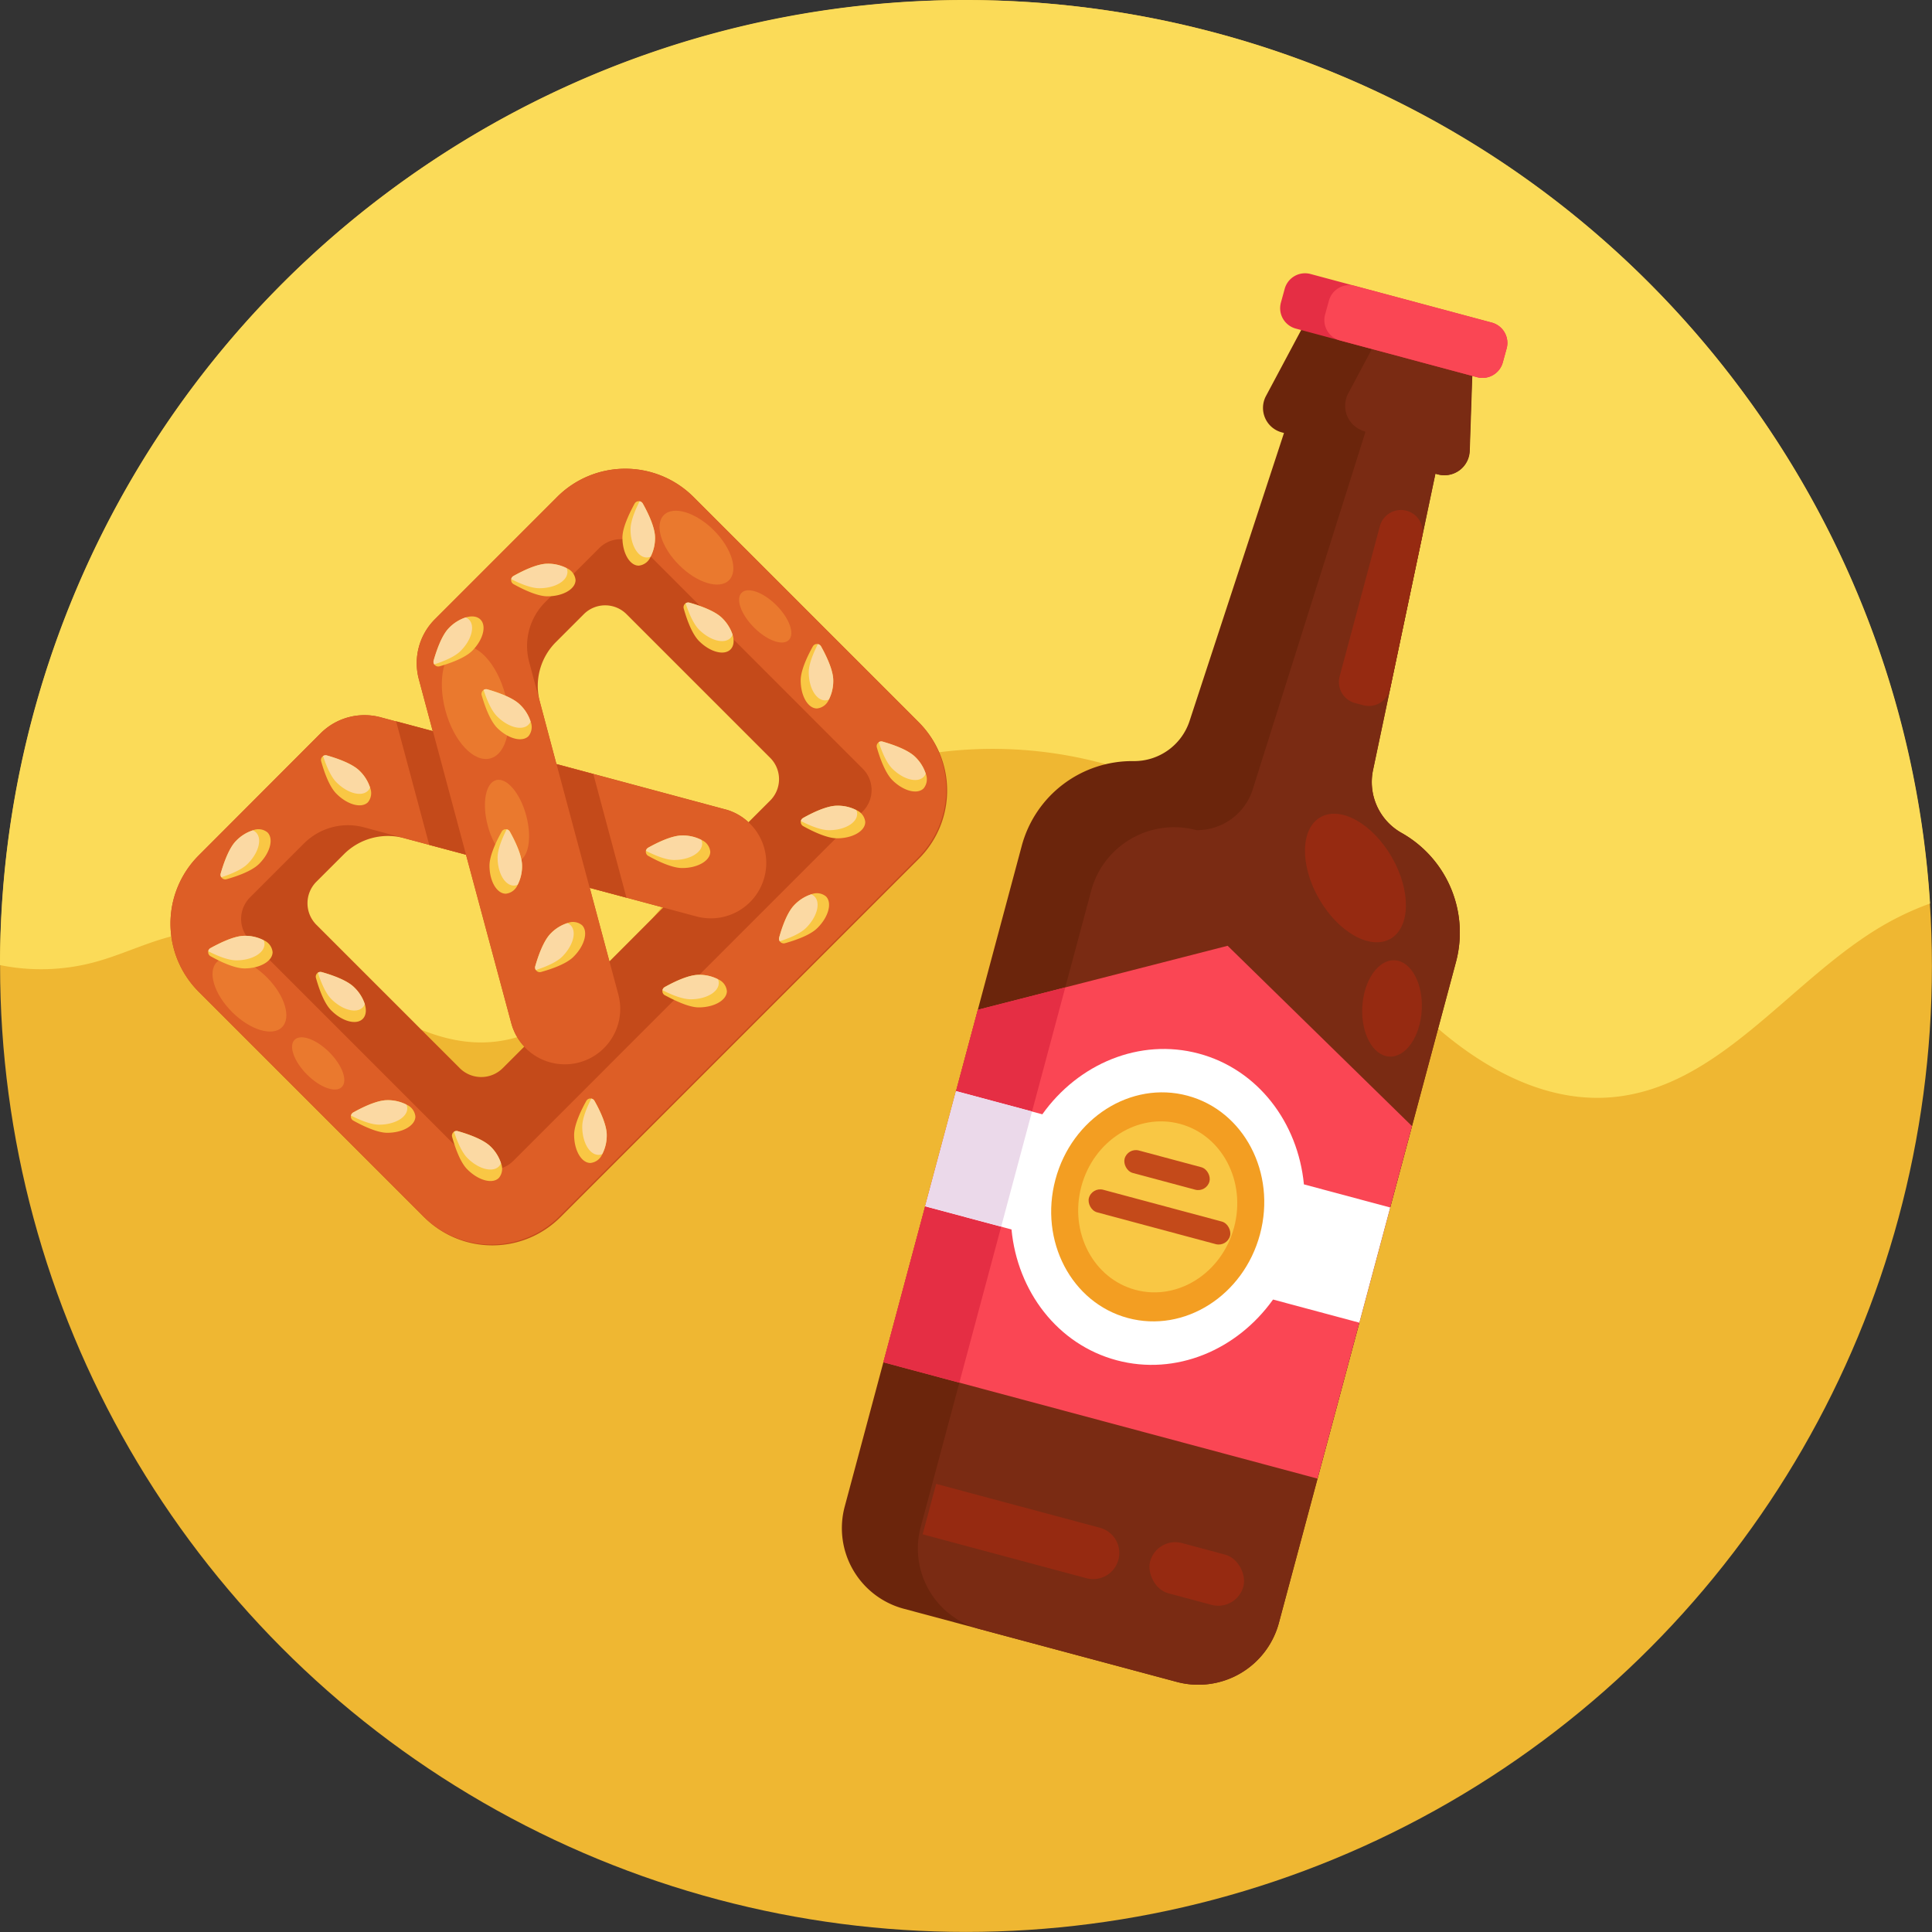 <svg id="Icons" xmlns="http://www.w3.org/2000/svg" viewBox="0 0 512 512"><rect x="0" y="0" width="512" height="512" fill="#333333" stroke="none"/><defs><style>.cls-1{fill:#efb732;}.cls-2{fill:#fbdb58;}.cls-3{fill:#c44a1a;}.cls-4{fill:#dd5e26;}.cls-5{fill:#ea792e;}.cls-6{fill:#f9c744;}.cls-7{fill:#fbd9a3;}.cls-8{fill:#6b250c;}.cls-9{fill:#7a2b13;}.cls-10{fill:#e52e44;}.cls-11{fill:#fa4654;}.cls-12{fill:#962a11;}.cls-13{fill:#fff;}.cls-14{fill:#ebd9ea;}.cls-15{fill:#f39e22;}</style></defs><title>019-beer-export</title><circle class="cls-1" cx="256" cy="256" r="255.98"/><path class="cls-2" d="M0,255.76A255.63,255.63,0,0,1,103.44,50.44c113.54-84.25,273.87-60.52,358.12,53a254.76,254.76,0,0,1,49.93,136,76.89,76.89,0,0,0-14.24,6.88c-23.84,14.74-42,41.9-69.91,44.44-19.15,1.75-37.29-9.24-51.1-22.62s-24.87-29.51-39.4-42.12a112.53,112.53,0,0,0-157.7,10c-14.17,15.89-26.53,37.44-47.68,40-28.75,3.44-51.22-31.63-80-28.95-9.3.87-17.72,5.66-26.73,8A54.5,54.5,0,0,1,0,255.76Z"/><path class="cls-3" d="M147.67,131.68l-32.38,32.39A16.45,16.45,0,0,0,111,180l3.69,13.79-13.78-3.69A16.46,16.46,0,0,0,85,194.31L52.66,226.7a25.54,25.54,0,0,0,0,36.12l59.51,59.51c.16.16.31.32.47.46a25.54,25.54,0,0,0,35.88-.23l95-95a25.53,25.53,0,0,0,.24-35.87l-.46-.47-59.52-59.52A25.55,25.55,0,0,0,147.67,131.68ZM143.07,186a16.41,16.41,0,0,1,4.26-15.85l7.35-7.35a8,8,0,0,1,11.39,0l38,38a8,8,0,0,1,0,11.39l-5.72,5.72-.29-.28q-.18-.16-.36-.3c-.11-.1-.23-.18-.34-.27s-.47-.36-.71-.53l-.37-.24c-.13-.09-.26-.16-.39-.24a13.57,13.57,0,0,0-1.25-.67l-.33-.15-.42-.18c-.26-.11-.53-.21-.8-.3s-.63-.2-1-.29l-44.65-12Zm13.2,49.26,19.5,5.23L161.49,254.8Zm-32.77-8.78,12,44.66c.09.32.19.64.29.95s.2.54.3.79l.18.42.15.34a11.6,11.6,0,0,0,.68,1.25c.07.13.15.26.23.38s.16.25.25.37a7.17,7.17,0,0,0,.52.71l.27.35.31.35.27.3-5.72,5.72a8.06,8.06,0,0,1-11.39,0l-38-38a8.08,8.08,0,0,1,0-11.4l7.35-7.34A16.47,16.47,0,0,1,107,222.09Z"/><path class="cls-4" d="M147.67,131.68l-32.38,32.39A16.45,16.45,0,0,0,111,180l3.69,13.79-13.78-3.69A16.46,16.46,0,0,0,85,194.31L52.66,226.7a25.54,25.54,0,0,0,0,36.12l59.51,59.51c.16.16.31.32.47.46a25.53,25.53,0,0,0,35.65-.46l95-95a25.55,25.55,0,0,0,.46-35.65l-.46-.47-59.52-59.52A25.55,25.55,0,0,0,147.67,131.68Zm80.93,72a8,8,0,0,1,0,11.39l-92.55,92.55a8,8,0,0,1-11.39,0l-58.4-58.4a8.06,8.06,0,0,1,0-11.4l14.31-14.31a16.46,16.46,0,0,1,15.89-4.26L107,222.09l16.49,4.42,12,44.66c.09.32.19.64.29.95s.2.54.3.79l.18.42.15.34a11.6,11.6,0,0,0,.68,1.25c.07.13.15.26.23.38s.16.25.25.37a7.17,7.17,0,0,0,.52.71l.27.35.31.35a2.61,2.61,0,0,0,.27.31,14.69,14.69,0,0,0,24.93-13.82l-2.35-8.77h0l-5.22-19.51,19.5,5.23h0l8.77,2.35a14.69,14.69,0,0,0,14.18-24.59l-.36-.35-.3-.27q-.18-.16-.36-.3a2.88,2.88,0,0,0-.34-.27c-.23-.19-.47-.36-.71-.53l-.37-.24c-.13-.09-.26-.16-.39-.24a13.57,13.57,0,0,0-1.25-.67l-.33-.15-.42-.18c-.26-.11-.53-.21-.8-.3s-.63-.2-1-.29l-44.65-12L143.07,186l-2.83-10.55a16.45,16.45,0,0,1,4.26-15.89l14.31-14.31a8.05,8.05,0,0,1,11.39,0Z"/><polygon class="cls-3" points="157.24 205.14 166.02 237.9 156.27 235.29 147.49 202.53 157.24 205.14"/><polygon class="cls-3" points="114.72 193.75 123.5 226.51 113.75 223.9 104.97 191.14 114.72 193.75"/><ellipse class="cls-5" cx="125.96" cy="186.14" rx="8.2" ry="15.38" transform="translate(-43.89 38.94) rotate(-15)"/><ellipse class="cls-5" cx="134.36" cy="217.49" rx="5.27" ry="11.14" transform="translate(-51.71 42.19) rotate(-15)"/><ellipse class="cls-5" cx="66.11" cy="263.59" rx="6.51" ry="12.21" transform="translate(-167.03 123.95) rotate(-45)"/><ellipse class="cls-5" cx="84.32" cy="281.81" rx="4.18" ry="8.85" transform="translate(-174.57 142.17) rotate(-45)"/><ellipse class="cls-5" cx="184.57" cy="145.13" rx="6.51" ry="12.21" transform="translate(-48.57 173.02) rotate(-45)"/><ellipse class="cls-5" cx="202.79" cy="163.35" rx="4.18" ry="8.85" transform="translate(-56.11 191.24) rotate(-45)"/><path class="cls-6" d="M145.09,149.39a10.78,10.78,0,0,1,5.09,1.18,3.81,3.81,0,0,1,2.35,3.14c0,2.39-3.33,4.32-7.44,4.32-2.77,0-6.71-1.95-9-3.23a1.24,1.24,0,0,1-.61-1.33,1.2,1.2,0,0,1,.61-.84C138.38,151.35,142.32,149.39,145.09,149.39Z"/><path class="cls-7" d="M145.09,149.39a10.78,10.78,0,0,1,5.09,1.18,2.61,2.61,0,0,1,.2,1c0,2.39-3.33,4.32-7.44,4.32-2.22,0-5.19-1.25-7.46-2.41a1.2,1.2,0,0,1,.61-.84C138.38,151.35,142.32,149.39,145.09,149.39Z"/><path class="cls-6" d="M64.8,248a10.66,10.66,0,0,1,5.09,1.18,3.81,3.81,0,0,1,2.35,3.14c0,2.39-3.33,4.32-7.44,4.32-2.77,0-6.71-1.95-9-3.23a1.24,1.24,0,0,1-.61-1.33,1.2,1.2,0,0,1,.61-.84C58.09,250,62,248,64.8,248Z"/><path class="cls-7" d="M64.8,248a10.66,10.66,0,0,1,5.09,1.18,2.61,2.61,0,0,1,.2,1c0,2.39-3.33,4.32-7.44,4.32-2.22,0-5.19-1.25-7.46-2.41a1.2,1.2,0,0,1,.61-.84C58.09,250,62,248,64.8,248Z"/><path class="cls-6" d="M221.85,213.52a10.75,10.75,0,0,1,5.09,1.17,3.82,3.82,0,0,1,2.36,3.15c0,2.39-3.34,4.32-7.45,4.32-2.76,0-6.71-1.95-9-3.23a1.26,1.26,0,0,1-.62-1.34,1.25,1.25,0,0,1,.62-.83C215.14,215.47,219.09,213.52,221.85,213.52Z"/><path class="cls-7" d="M221.85,213.52a10.75,10.75,0,0,1,5.09,1.17,2.49,2.49,0,0,1,.21,1c0,2.39-3.33,4.32-7.45,4.32-2.21,0-5.18-1.26-7.46-2.42a1.25,1.25,0,0,1,.62-.83C215.14,215.47,219.09,213.52,221.85,213.52Z"/><path class="cls-6" d="M185.18,258.34a10.75,10.75,0,0,1,5.09,1.17,3.8,3.8,0,0,1,2.36,3.14c0,2.39-3.34,4.32-7.45,4.32-2.76,0-6.7-2-9-3.23a1.24,1.24,0,0,1,0-2.17C178.48,260.29,182.42,258.34,185.18,258.34Z"/><path class="cls-7" d="M185.18,258.34a10.75,10.75,0,0,1,5.09,1.17,2.46,2.46,0,0,1,.21,1c0,2.38-3.33,4.31-7.44,4.31-2.22,0-5.19-1.25-7.47-2.41a1.24,1.24,0,0,1,.62-.84C178.48,260.29,182.42,258.34,185.18,258.34Z"/><path class="cls-6" d="M102.63,291.56a10.78,10.78,0,0,1,5.09,1.18,3.82,3.82,0,0,1,2.36,3.14c0,2.39-3.34,4.32-7.45,4.32-2.76,0-6.71-1.95-9-3.23a1.23,1.23,0,0,1-.62-1.33,1.21,1.21,0,0,1,.62-.84C95.92,293.52,99.87,291.56,102.63,291.56Z"/><path class="cls-7" d="M102.63,291.56a10.78,10.78,0,0,1,5.09,1.18,2.46,2.46,0,0,1,.21,1c0,2.38-3.34,4.31-7.45,4.31-2.21,0-5.19-1.25-7.46-2.41a1.21,1.21,0,0,1,.62-.84C95.92,293.52,99.87,291.56,102.63,291.56Z"/><path class="cls-6" d="M173.59,142.45a10.78,10.78,0,0,1-1.18,5.09,3.82,3.82,0,0,1-3.14,2.36c-2.39,0-4.32-3.34-4.32-7.45,0-2.76,2-6.71,3.23-9a1.25,1.25,0,0,1,2.17,0C171.63,135.74,173.59,139.69,173.59,142.45Z"/><path class="cls-7" d="M173.59,142.45a10.78,10.78,0,0,1-1.18,5.09,2.62,2.62,0,0,1-1,.2c-2.38,0-4.31-3.33-4.31-7.44,0-2.21,1.25-5.19,2.41-7.46a1.23,1.23,0,0,1,.84.61C171.63,135.74,173.59,139.69,173.59,142.45Z"/><path class="cls-6" d="M138.35,229.39a10.75,10.75,0,0,1-1.17,5.09,3.8,3.8,0,0,1-3.14,2.36c-2.39,0-4.32-3.33-4.32-7.45,0-2.76,1.95-6.7,3.23-9a1.22,1.22,0,0,1,1.33-.61,1.2,1.2,0,0,1,.84.61C136.4,222.69,138.35,226.63,138.35,229.39Z"/><path class="cls-7" d="M138.35,229.39a10.75,10.75,0,0,1-1.17,5.09,2.46,2.46,0,0,1-1,.21c-2.38,0-4.31-3.33-4.31-7.44,0-2.22,1.25-5.19,2.41-7.46a1.2,1.2,0,0,1,.84.61C136.4,222.69,138.35,226.63,138.35,229.39Z"/><path class="cls-6" d="M220.82,180.3a10.82,10.82,0,0,1-1.17,5.1,3.81,3.81,0,0,1-3.15,2.35c-2.39,0-4.31-3.33-4.31-7.45,0-2.76,1.94-6.7,3.22-9a1.24,1.24,0,0,1,1.34-.61,1.22,1.22,0,0,1,.84.61C218.87,173.6,220.82,177.54,220.82,180.3Z"/><path class="cls-7" d="M220.82,180.3a10.82,10.82,0,0,1-1.17,5.1,2.66,2.66,0,0,1-1,.2c-2.38,0-4.32-3.33-4.32-7.44,0-2.22,1.26-5.19,2.42-7.46a1.22,1.22,0,0,1,.84.61C218.87,173.6,220.82,177.54,220.82,180.3Z"/><path class="cls-6" d="M160.79,300.75a10.75,10.75,0,0,1-1.18,5.09,3.8,3.8,0,0,1-3.14,2.36c-2.39,0-4.32-3.34-4.32-7.45,0-2.76,1.95-6.71,3.23-9a1.24,1.24,0,0,1,2.17,0C158.83,294,160.79,298,160.79,300.75Z"/><path class="cls-7" d="M160.79,300.75a10.75,10.75,0,0,1-1.18,5.09,2.46,2.46,0,0,1-1,.21c-2.38,0-4.31-3.33-4.31-7.45,0-2.21,1.25-5.18,2.41-7.46a1.24,1.24,0,0,1,.84.62C158.83,294,160.79,298,160.79,300.75Z"/><path class="cls-6" d="M210.54,239.81A10.84,10.84,0,0,1,215,237a3.83,3.83,0,0,1,3.89.56c1.69,1.69.69,5.41-2.22,8.32-1.95,2-6.12,3.37-8.64,4.08a1.25,1.25,0,0,1-1.38-.51,1.22,1.22,0,0,1-.15-1C207.18,245.93,208.59,241.76,210.54,239.81Z"/><path class="cls-7" d="M210.54,239.81A10.84,10.84,0,0,1,215,237a2.7,2.7,0,0,1,.85.57c1.68,1.68.7,5.4-2.21,8.31-1.57,1.57-4.56,2.78-7,3.57a1.22,1.22,0,0,1-.15-1C207.18,245.93,208.59,241.76,210.54,239.81Z"/><path class="cls-6" d="M145.93,247.4a10.7,10.7,0,0,1,4.43-2.77,3.8,3.8,0,0,1,3.89.56c1.69,1.68.69,5.41-2.22,8.32-1.95,2-6.11,3.36-8.64,4.07a1.22,1.22,0,0,1-1.37-.51,1.17,1.17,0,0,1-.16-1C142.57,253.52,144,249.35,145.93,247.4Z"/><path class="cls-7" d="M145.93,247.4a10.7,10.7,0,0,1,4.43-2.77,2.57,2.57,0,0,1,.85.56c1.69,1.68.7,5.41-2.21,8.32-1.57,1.56-4.56,2.78-7,3.56a1.17,1.17,0,0,1-.16-1C142.57,253.52,144,249.35,145.93,247.4Z"/><path class="cls-6" d="M180.78,221.41a10.75,10.75,0,0,1,5.09,1.17,3.81,3.81,0,0,1,2.36,3.15c0,2.38-3.34,4.31-7.45,4.31-2.76,0-6.7-1.94-9-3.23a1.25,1.25,0,0,1,0-2.17C174.08,223.36,178,221.41,180.78,221.41Z"/><path class="cls-7" d="M180.78,221.41a10.75,10.75,0,0,1,5.09,1.17,2.46,2.46,0,0,1,.21,1c0,2.38-3.33,4.32-7.44,4.32-2.22,0-5.19-1.26-7.46-2.42a1.22,1.22,0,0,1,.61-.84C174.08,223.36,178,221.41,180.78,221.41Z"/><path class="cls-6" d="M119,166.4a10.84,10.84,0,0,1,4.43-2.78c1.58-.47,3-.32,3.89.56,1.69,1.69.7,5.41-2.21,8.32-2,1.95-6.12,3.37-8.64,4.08a1.25,1.25,0,0,1-1.54-1.54C115.64,172.52,117.05,168.35,119,166.4Z"/><path class="cls-7" d="M119,166.4a10.84,10.84,0,0,1,4.43-2.78,2.59,2.59,0,0,1,.85.57c1.69,1.68.7,5.4-2.21,8.31-1.56,1.57-4.55,2.78-7,3.57a1.26,1.26,0,0,1-.16-1C115.64,172.52,117.05,168.35,119,166.4Z"/><path class="cls-6" d="M62.58,222.82A10.7,10.7,0,0,1,67,220.05a3.8,3.8,0,0,1,3.89.55c1.69,1.69.7,5.41-2.21,8.32-2,2-6.12,3.37-8.64,4.08a1.24,1.24,0,0,1-1.38-.51,1.22,1.22,0,0,1-.16-1C59.22,228.94,60.63,224.77,62.58,222.82Z"/><path class="cls-7" d="M62.58,222.82A10.7,10.7,0,0,1,67,220.05a2.42,2.42,0,0,1,.85.56c1.69,1.68.7,5.4-2.21,8.31-1.56,1.57-4.55,2.78-7,3.57a1.22,1.22,0,0,1-.16-1C59.22,228.94,60.63,224.77,62.58,222.82Z"/><path class="cls-6" d="M191.37,163.79a11,11,0,0,1,2.78,4.43c.47,1.58.32,3-.56,3.89-1.69,1.69-5.41.7-8.32-2.21-2-2-3.37-6.12-4.08-8.64a1.25,1.25,0,0,1,1.54-1.54C185.25,160.43,189.42,161.84,191.37,163.79Z"/><path class="cls-7" d="M191.37,163.79a11,11,0,0,1,2.78,4.43,2.64,2.64,0,0,1-.57.86c-1.68,1.68-5.4.69-8.31-2.21-1.57-1.57-2.78-4.56-3.57-7a1.25,1.25,0,0,1,1-.16C185.25,160.43,189.42,161.84,191.37,163.79Z"/><path class="cls-6" d="M93.91,261.7a10.74,10.74,0,0,1,2.77,4.42c.48,1.59.33,3-.55,3.9-1.69,1.68-5.42.69-8.32-2.22-2-1.95-3.37-6.12-4.08-8.64a1.25,1.25,0,0,1,1.54-1.54C87.79,258.33,92,259.74,93.91,261.7Z"/><path class="cls-7" d="M93.91,261.7a10.74,10.74,0,0,1,2.77,4.42,2.46,2.46,0,0,1-.56.86c-1.68,1.68-5.41.69-8.31-2.21-1.57-1.57-2.78-4.56-3.57-7a1.25,1.25,0,0,1,1-.16C87.79,258.33,92,259.74,93.91,261.7Z"/><path class="cls-6" d="M130,303.84a10.81,10.81,0,0,1,2.77,4.43,3.8,3.8,0,0,1-.56,3.89c-1.69,1.69-5.41.69-8.32-2.22-2-1.95-3.36-6.12-4.07-8.64a1.25,1.25,0,0,1,.5-1.38,1.23,1.23,0,0,1,1-.15C123.83,300.48,128,301.88,130,303.84Z"/><path class="cls-7" d="M130,303.84a10.81,10.81,0,0,1,2.77,4.43,2.67,2.67,0,0,1-.56.85c-1.69,1.68-5.41.7-8.32-2.21-1.56-1.57-2.78-4.56-3.57-7a1.23,1.23,0,0,1,1-.15C123.83,300.48,128,301.88,130,303.84Z"/><path class="cls-6" d="M137.83,186.77a10.73,10.73,0,0,1,2.78,4.43,3.83,3.83,0,0,1-.56,3.89c-1.69,1.69-5.41.69-8.32-2.22-1.95-2-3.37-6.11-4.08-8.64a1.24,1.24,0,0,1,.51-1.37,1.19,1.19,0,0,1,1-.16C131.71,183.41,135.88,184.82,137.83,186.77Z"/><path class="cls-7" d="M137.83,186.77a10.73,10.73,0,0,1,2.78,4.43,2.45,2.45,0,0,1-.57.85c-1.68,1.69-5.4.7-8.31-2.21-1.57-1.57-2.78-4.56-3.57-7a1.19,1.19,0,0,1,1-.16C131.71,183.41,135.88,184.82,137.83,186.77Z"/><path class="cls-6" d="M95.29,204.28a10.84,10.84,0,0,1,2.78,4.43,3.83,3.83,0,0,1-.56,3.89c-1.69,1.69-5.41.69-8.32-2.22-2-1.95-3.37-6.11-4.08-8.64a1.24,1.24,0,0,1,.51-1.37,1.19,1.19,0,0,1,1-.16C89.17,200.92,93.34,202.33,95.29,204.28Z"/><path class="cls-7" d="M95.29,204.28a10.84,10.84,0,0,1,2.78,4.43,2.59,2.59,0,0,1-.57.85c-1.68,1.68-5.4.7-8.31-2.21-1.57-1.57-2.78-4.56-3.57-7a1.19,1.19,0,0,1,1-.16C89.17,200.92,93.34,202.33,95.29,204.28Z"/><path class="cls-6" d="M242.56,200.61a10.81,10.81,0,0,1,2.77,4.43,3.83,3.83,0,0,1-.56,3.89c-1.69,1.69-5.41.69-8.32-2.22-1.95-2-3.36-6.11-4.08-8.64a1.25,1.25,0,0,1,.51-1.37,1.19,1.19,0,0,1,1-.16C236.43,197.25,240.6,198.66,242.56,200.61Z"/><path class="cls-7" d="M242.56,200.61a10.81,10.81,0,0,1,2.77,4.43,2.57,2.57,0,0,1-.56.85c-1.69,1.68-5.41.7-8.32-2.21-1.57-1.57-2.78-4.56-3.57-7a1.19,1.19,0,0,1,1-.16C236.43,197.25,240.6,198.66,242.56,200.61Z"/><path class="cls-8" d="M385.83,255,338.92,430.08a22.1,22.1,0,0,1-27.06,15.64l-72.37-19.39a22.11,22.11,0,0,1-15.63-27.08l46.91-175.08a30.3,30.3,0,0,1,29.62-22.47A15.46,15.46,0,0,0,315.27,191l25-76.26-.6-.16a6.71,6.71,0,0,1-4.17-9.64l9.37-17.56a6.7,6.7,0,0,1,7.64-3.33l32.67,8.75a6.73,6.73,0,0,1,5,6.71l-.67,19.9A6.7,6.7,0,0,1,381,125.7l-.6-.16-16.53,78.52a15.46,15.46,0,0,0,7.56,16.67A30.29,30.29,0,0,1,385.83,255Z"/><path class="cls-9" d="M385.83,255,338.92,430.08a22.1,22.1,0,0,1-27.06,15.64l-52.25-14A22.1,22.1,0,0,1,244,404.65l45.14-168.48A22.77,22.77,0,0,1,317.06,220a15.49,15.49,0,0,0,14.88-10.65l29.87-94.74v0a.26.26,0,0,0-.19-.32,7,7,0,0,1-4.34-10l8.82-16.55,19,5.1a6.73,6.73,0,0,1,5,6.71l-.67,19.9A6.7,6.7,0,0,1,381,125.7l-.6-.16-16.53,78.52a15.46,15.46,0,0,0,7.56,16.67A30.29,30.29,0,0,1,385.83,255Z"/><path class="cls-10" d="M399.28,92.33l-1,3.63a5.58,5.58,0,0,1-6.84,4l-48-12.87a5.6,5.6,0,0,1-4-6.85l1-3.63a5.59,5.59,0,0,1,6.85-4l48,12.87A5.58,5.58,0,0,1,399.28,92.33Z"/><path class="cls-11" d="M399.28,92.33l-1,3.63a5.58,5.58,0,0,1-6.84,4l-36.34-9.74a5.58,5.58,0,0,1-3.94-6.85l1-3.62a5.59,5.59,0,0,1,6.84-4l36.34,9.74A5.58,5.58,0,0,1,399.28,92.33Z"/><ellipse class="cls-12" cx="359.21" cy="232.68" rx="11.11" ry="18.59" transform="translate(-68.22 210.78) rotate(-30)"/><ellipse class="cls-12" cx="368.93" cy="267.27" rx="12.78" ry="7.89" transform="translate(81.33 620.58) rotate(-86.78)"/><path class="cls-12" d="M244.9,397.78h44.75a6.89,6.89,0,0,1,6.89,6.89v0a6.89,6.89,0,0,1-6.89,6.89H244.9a0,0,0,0,1,0,0V397.78a0,0,0,0,1,0,0Z" transform="matrix(0.97, 0.26, -0.26, 0.97, 113.96, -56.28)"/><rect class="cls-12" x="304.36" y="410.22" width="25.59" height="13.79" rx="6.89" transform="translate(118.76 -67.87) rotate(15)"/><path class="cls-12" d="M372.75,135.35h0a5.78,5.78,0,0,1,4.15,6.77l-8.5,40.39a5.76,5.76,0,0,1-7.14,4.38l-2.16-.58a5.76,5.76,0,0,1-4.08-7.06l10.66-39.82A5.79,5.79,0,0,1,372.75,135.35Z"/><polygon class="cls-11" points="374.19 298.43 349.16 391.85 234.1 361.02 259.14 267.6 282.31 261.67 325.34 250.64 374.19 298.43"/><polygon class="cls-10" points="282.31 261.67 254.24 366.42 234.1 361.02 259.14 267.6 282.31 261.67"/><path class="cls-13" d="M368.42,320l-22.87-6.13c-1.57-16.36-12.17-30.46-27.86-34.66s-31.92,2.7-41.46,16.09l-22.87-6.13-8.17,30.52,22.87,6.13c1.56,16.36,12.17,30.46,27.85,34.66s31.92-2.7,41.46-16.09l22.87,6.13Z"/><rect class="cls-14" x="248.92" y="291.31" width="20.85" height="31.59" transform="translate(88.32 -56.66) rotate(15)"/><ellipse class="cls-15" cx="306.8" cy="319.83" rx="30.5" ry="28.06" transform="translate(-81.53 533.4) rotate(-75)"/><ellipse class="cls-6" cx="306.8" cy="319.83" rx="22.77" ry="20.95" transform="translate(-81.53 533.4) rotate(-75)"/><rect class="cls-3" x="297.64" y="307" width="23.28" height="6.17" rx="3.09" transform="translate(90.79 -69.48) rotate(15)"/><rect class="cls-3" x="287.12" y="317.75" width="38.56" height="6.17" rx="3.09" transform="matrix(0.97, 0.26, -0.26, 0.97, 93.48, -68.37)"/></svg>